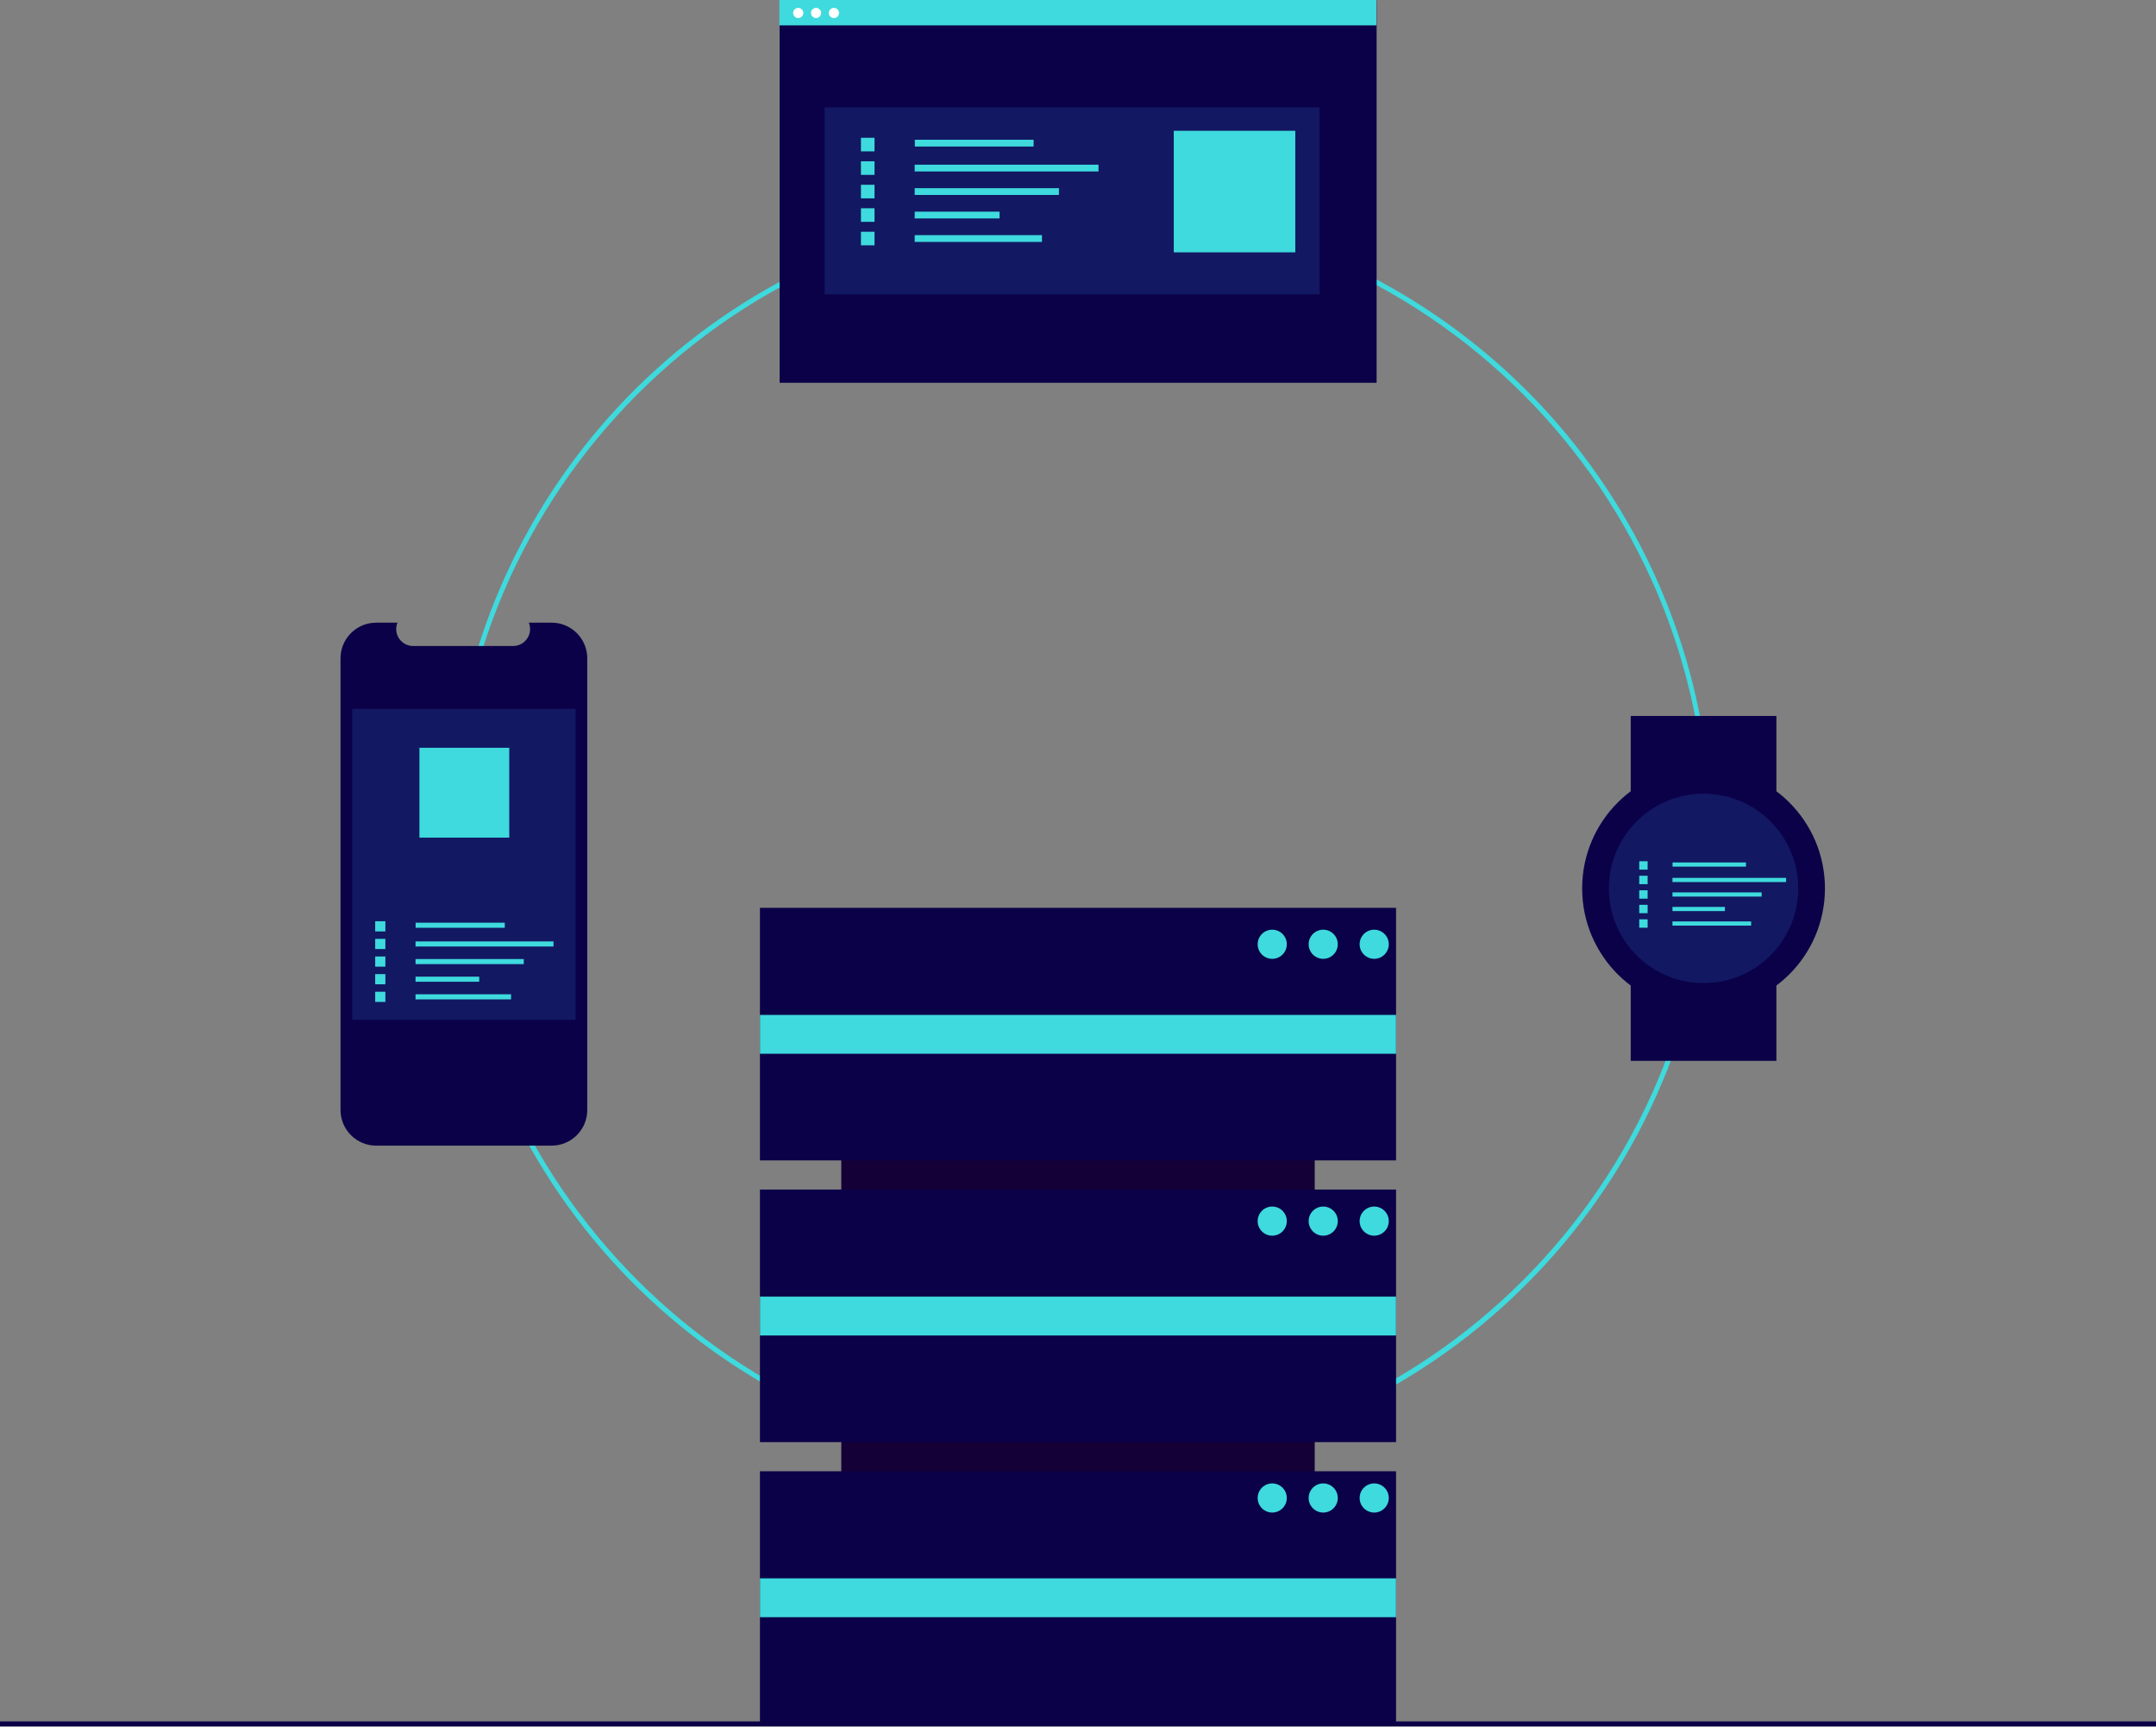 <svg width="888" height="711" viewBox="0 0 888 711" fill="none" xmlns="http://www.w3.org/2000/svg">
<rect x="0" y="0" width="888" height="711" fill="#808080" stroke="none"/>
<g clip-path="url(#clip0_73_2)">
<path d="M444.935 604.807C384.768 604.807 326.463 583.945 279.953 545.775C233.443 507.605 201.607 454.49 189.869 395.479C178.132 336.468 187.218 275.212 215.581 222.15C243.943 169.087 289.827 127.501 345.414 104.476C401.002 81.451 462.853 78.412 520.429 95.878C578.005 113.344 627.744 150.233 661.171 200.26C694.598 250.287 709.645 310.357 703.748 370.234C697.85 430.112 671.374 486.092 628.829 528.636C604.736 552.861 576.077 572.067 544.512 585.141C512.947 598.216 479.101 604.9 444.935 604.807V604.807ZM444.935 86.678C302.639 86.678 186.871 202.446 186.871 344.743C186.871 487.041 302.639 602.807 444.935 602.807C587.232 602.807 703 487.041 703 344.743C703 202.446 587.232 86.678 444.935 86.678V86.678Z" fill="#3EDADD"/>
<path d="M541.5 643.809V381.809H346.5V643.809H541.5Z" fill="#140036"/>
<path d="M575 373.809H313V477.809H575V373.809Z" fill="#0B0148"/>
<path d="M575 489.809H313V593.809H575V489.809Z" fill="#0B0148"/>
<path d="M575 605.809H313V709.809H575V605.809Z" fill="#0B0148"/>
<path d="M575 417.902H313V433.902H575V417.902Z" fill="#3EDADD"/>
<path d="M575 533.902H313V549.902H575V533.902Z" fill="#3EDADD"/>
<path d="M575 649.902H313V665.902H575V649.902Z" fill="#3EDADD"/>
<path d="M524 394.809C527.314 394.809 530 392.122 530 388.809C530 385.495 527.314 382.809 524 382.809C520.686 382.809 518 385.495 518 388.809C518 392.122 520.686 394.809 524 394.809Z" fill="#3EDADD"/>
<path d="M545 394.809C548.314 394.809 551 392.122 551 388.809C551 385.495 548.314 382.809 545 382.809C541.686 382.809 539 385.495 539 388.809C539 392.122 541.686 394.809 545 394.809Z" fill="#3EDADD"/>
<path d="M566 394.809C569.314 394.809 572 392.122 572 388.809C572 385.495 569.314 382.809 566 382.809C562.686 382.809 560 385.495 560 388.809C560 392.122 562.686 394.809 566 394.809Z" fill="#3EDADD"/>
<path d="M524 508.809C527.314 508.809 530 506.122 530 502.809C530 499.495 527.314 496.809 524 496.809C520.686 496.809 518 499.495 518 502.809C518 506.122 520.686 508.809 524 508.809Z" fill="#3EDADD"/>
<path d="M545 508.809C548.314 508.809 551 506.122 551 502.809C551 499.495 548.314 496.809 545 496.809C541.686 496.809 539 499.495 539 502.809C539 506.122 541.686 508.809 545 508.809Z" fill="#3EDADD"/>
<path d="M566 508.809C569.314 508.809 572 506.122 572 502.809C572 499.495 569.314 496.809 566 496.809C562.686 496.809 560 499.495 560 502.809C560 506.122 562.686 508.809 566 508.809Z" fill="#3EDADD"/>
<path d="M524 622.809C527.314 622.809 530 620.122 530 616.809C530 613.495 527.314 610.809 524 610.809C520.686 610.809 518 613.495 518 616.809C518 620.122 520.686 622.809 524 622.809Z" fill="#3EDADD"/>
<path d="M545 622.809C548.314 622.809 551 620.122 551 616.809C551 613.495 548.314 610.809 545 610.809C541.686 610.809 539 613.495 539 616.809C539 620.122 541.686 622.809 545 622.809Z" fill="#3EDADD"/>
<path d="M566 622.809C569.314 622.809 572 620.122 572 616.809C572 613.495 569.314 610.809 566 610.809C562.686 610.809 560 613.495 560 616.809C560 620.122 562.686 622.809 566 622.809Z" fill="#3EDADD"/>
<path d="M888 708.809H0V710.809H888V708.809Z" fill="#0B0148"/>
<path d="M241.879 271.063V457.055C241.878 460.946 240.332 464.677 237.581 467.429C234.829 470.18 231.098 471.726 227.207 471.727H154.928C151.036 471.727 147.303 470.182 144.551 467.43C141.798 464.679 140.251 460.947 140.25 457.055V271.063C140.251 267.171 141.798 263.439 144.551 260.687C147.303 257.936 151.036 256.39 154.928 256.391H163.696C163.266 257.449 163.102 258.598 163.219 259.735C163.336 260.871 163.731 261.962 164.368 262.911C165.006 263.859 165.867 264.637 166.875 265.175C167.883 265.713 169.008 265.995 170.151 265.997H211.36C212.503 265.995 213.628 265.713 214.636 265.175C215.644 264.637 216.505 263.859 217.143 262.911C217.78 261.962 218.175 260.871 218.292 259.735C218.409 258.598 218.245 257.449 217.815 256.391H227.207C231.098 256.391 234.829 257.937 237.581 260.689C240.332 263.44 241.878 267.172 241.879 271.063Z" fill="#0B0148"/>
<path d="M237.064 291.91H145.064V419.91H237.064V291.91Z" fill="#121862"/>
<path d="M207.905 379.926H171.186V382.024H207.905V379.926Z" fill="#3EDADD"/>
<path d="M227.966 387.633H171.148V389.731H227.966V387.633Z" fill="#3EDADD"/>
<path d="M215.737 394.891H171.148V396.989H215.737V394.891Z" fill="#3EDADD"/>
<path d="M197.377 402.148H171.148V404.247H197.377V402.148Z" fill="#3EDADD"/>
<path d="M210.491 409.406H171.148V411.505H210.491V409.406Z" fill="#3EDADD"/>
<path d="M158.73 379.324H154.533V383.521H158.73V379.324Z" fill="#3EDADD"/>
<path d="M158.73 386.582H154.533V390.779H158.73V386.582Z" fill="#3EDADD"/>
<path d="M158.73 393.84H154.533V398.036H158.73V393.84Z" fill="#3EDADD"/>
<path d="M158.73 401.098H154.533V405.294H158.73V401.098Z" fill="#3EDADD"/>
<path d="M158.73 408.359H154.533V412.556H158.73V408.359Z" fill="#3EDADD"/>
<path d="M209.749 307.91H172.751V344.908H209.749V307.91Z" fill="#3EDADD"/>
<path d="M566.994 0.141H321.11V157.616H566.994V0.141Z" fill="#0B0148"/>
<path d="M543.508 44.195H339.646V121.23H543.508V44.195Z" fill="#121862"/>
<path d="M425.716 57.543H376.789V60.339H425.716V57.543Z" fill="#3EDADD"/>
<path d="M452.446 67.809H376.74V70.604H452.446V67.809Z" fill="#3EDADD"/>
<path d="M436.151 77.481H376.74V80.276H436.151V77.481Z" fill="#3EDADD"/>
<path d="M411.688 87.152H376.74V89.948H411.688V87.152Z" fill="#3EDADD"/>
<path d="M429.162 96.82H376.74V99.616H429.162V96.82Z" fill="#3EDADD"/>
<path d="M360.193 56.738H354.602V62.33H360.193V56.738Z" fill="#3EDADD"/>
<path d="M360.193 66.41H354.602V72.002H360.193V66.41Z" fill="#3EDADD"/>
<path d="M360.193 76.082H354.602V81.674H360.193V76.082Z" fill="#3EDADD"/>
<path d="M360.193 85.754H354.602V91.346H360.193V85.754Z" fill="#3EDADD"/>
<path d="M360.193 95.426H354.602V101.017H360.193V95.426Z" fill="#3EDADD"/>
<path d="M533.504 53.848H483.445V103.906H533.504V53.848Z" fill="#3EDADD"/>
<path d="M566.89 0H321.006V10.446H566.89V0Z" fill="#3EDADD"/>
<path d="M328.769 7.436C329.927 7.436 330.866 6.497 330.866 5.339C330.866 4.181 329.927 3.242 328.769 3.242C327.611 3.242 326.672 4.181 326.672 5.339C326.672 6.497 327.611 7.436 328.769 7.436Z" fill="white"/>
<path d="M336.117 7.436C337.275 7.436 338.214 6.497 338.214 5.339C338.214 4.181 337.275 3.242 336.117 3.242C334.959 3.242 334.021 4.181 334.021 5.339C334.021 6.497 334.959 7.436 336.117 7.436Z" fill="white"/>
<path d="M343.466 7.436C344.624 7.436 345.563 6.497 345.563 5.339C345.563 4.181 344.624 3.242 343.466 3.242C342.308 3.242 341.369 4.181 341.369 5.339C341.369 6.497 342.308 7.436 343.466 7.436Z" fill="white"/>
<path d="M731.647 294.809H671.647V325.809H731.647V294.809Z" fill="#0B0148"/>
<path d="M731.647 405.809H671.647V436.809H731.647V405.809Z" fill="#0B0148"/>
<path d="M701.647 415.809C729.262 415.809 751.647 393.423 751.647 365.809C751.647 338.194 729.262 315.809 701.647 315.809C674.033 315.809 651.647 338.194 651.647 365.809C651.647 393.423 674.033 415.809 701.647 415.809Z" fill="#0B0148"/>
<path d="M701.647 404.809C723.187 404.809 740.647 387.348 740.647 365.809C740.647 344.269 723.187 326.809 701.647 326.809C680.108 326.809 662.647 344.269 662.647 365.809C662.647 387.348 680.108 404.809 701.647 404.809Z" fill="#121862"/>
<path d="M719.124 355.121H688.877V356.849H719.124V355.121Z" fill="#3EDADD"/>
<path d="M735.647 361.469H688.846V363.197H735.647V361.469Z" fill="#3EDADD"/>
<path d="M725.574 367.445H688.846V369.174H725.574V367.445Z" fill="#3EDADD"/>
<path d="M710.451 373.426H688.846V375.154H710.451V373.426Z" fill="#3EDADD"/>
<path d="M721.253 379.406H688.846V381.135H721.253V379.406Z" fill="#3EDADD"/>
<path d="M678.617 354.625H675.16V358.082H678.617V354.625Z" fill="#3EDADD"/>
<path d="M678.617 360.605H675.16V364.062H678.617V360.605Z" fill="#3EDADD"/>
<path d="M678.617 366.582H675.16V370.039H678.617V366.582Z" fill="#3EDADD"/>
<path d="M678.617 372.562H675.16V376.019H678.617V372.562Z" fill="#3EDADD"/>
<path d="M678.617 378.539H675.16V381.996H678.617V378.539Z" fill="#3EDADD"/>
</g>
<defs>
<clipPath id="clip0_73_2">
<rect width="888" height="710.807" fill="white"/>
</clipPath>
</defs>
</svg>
